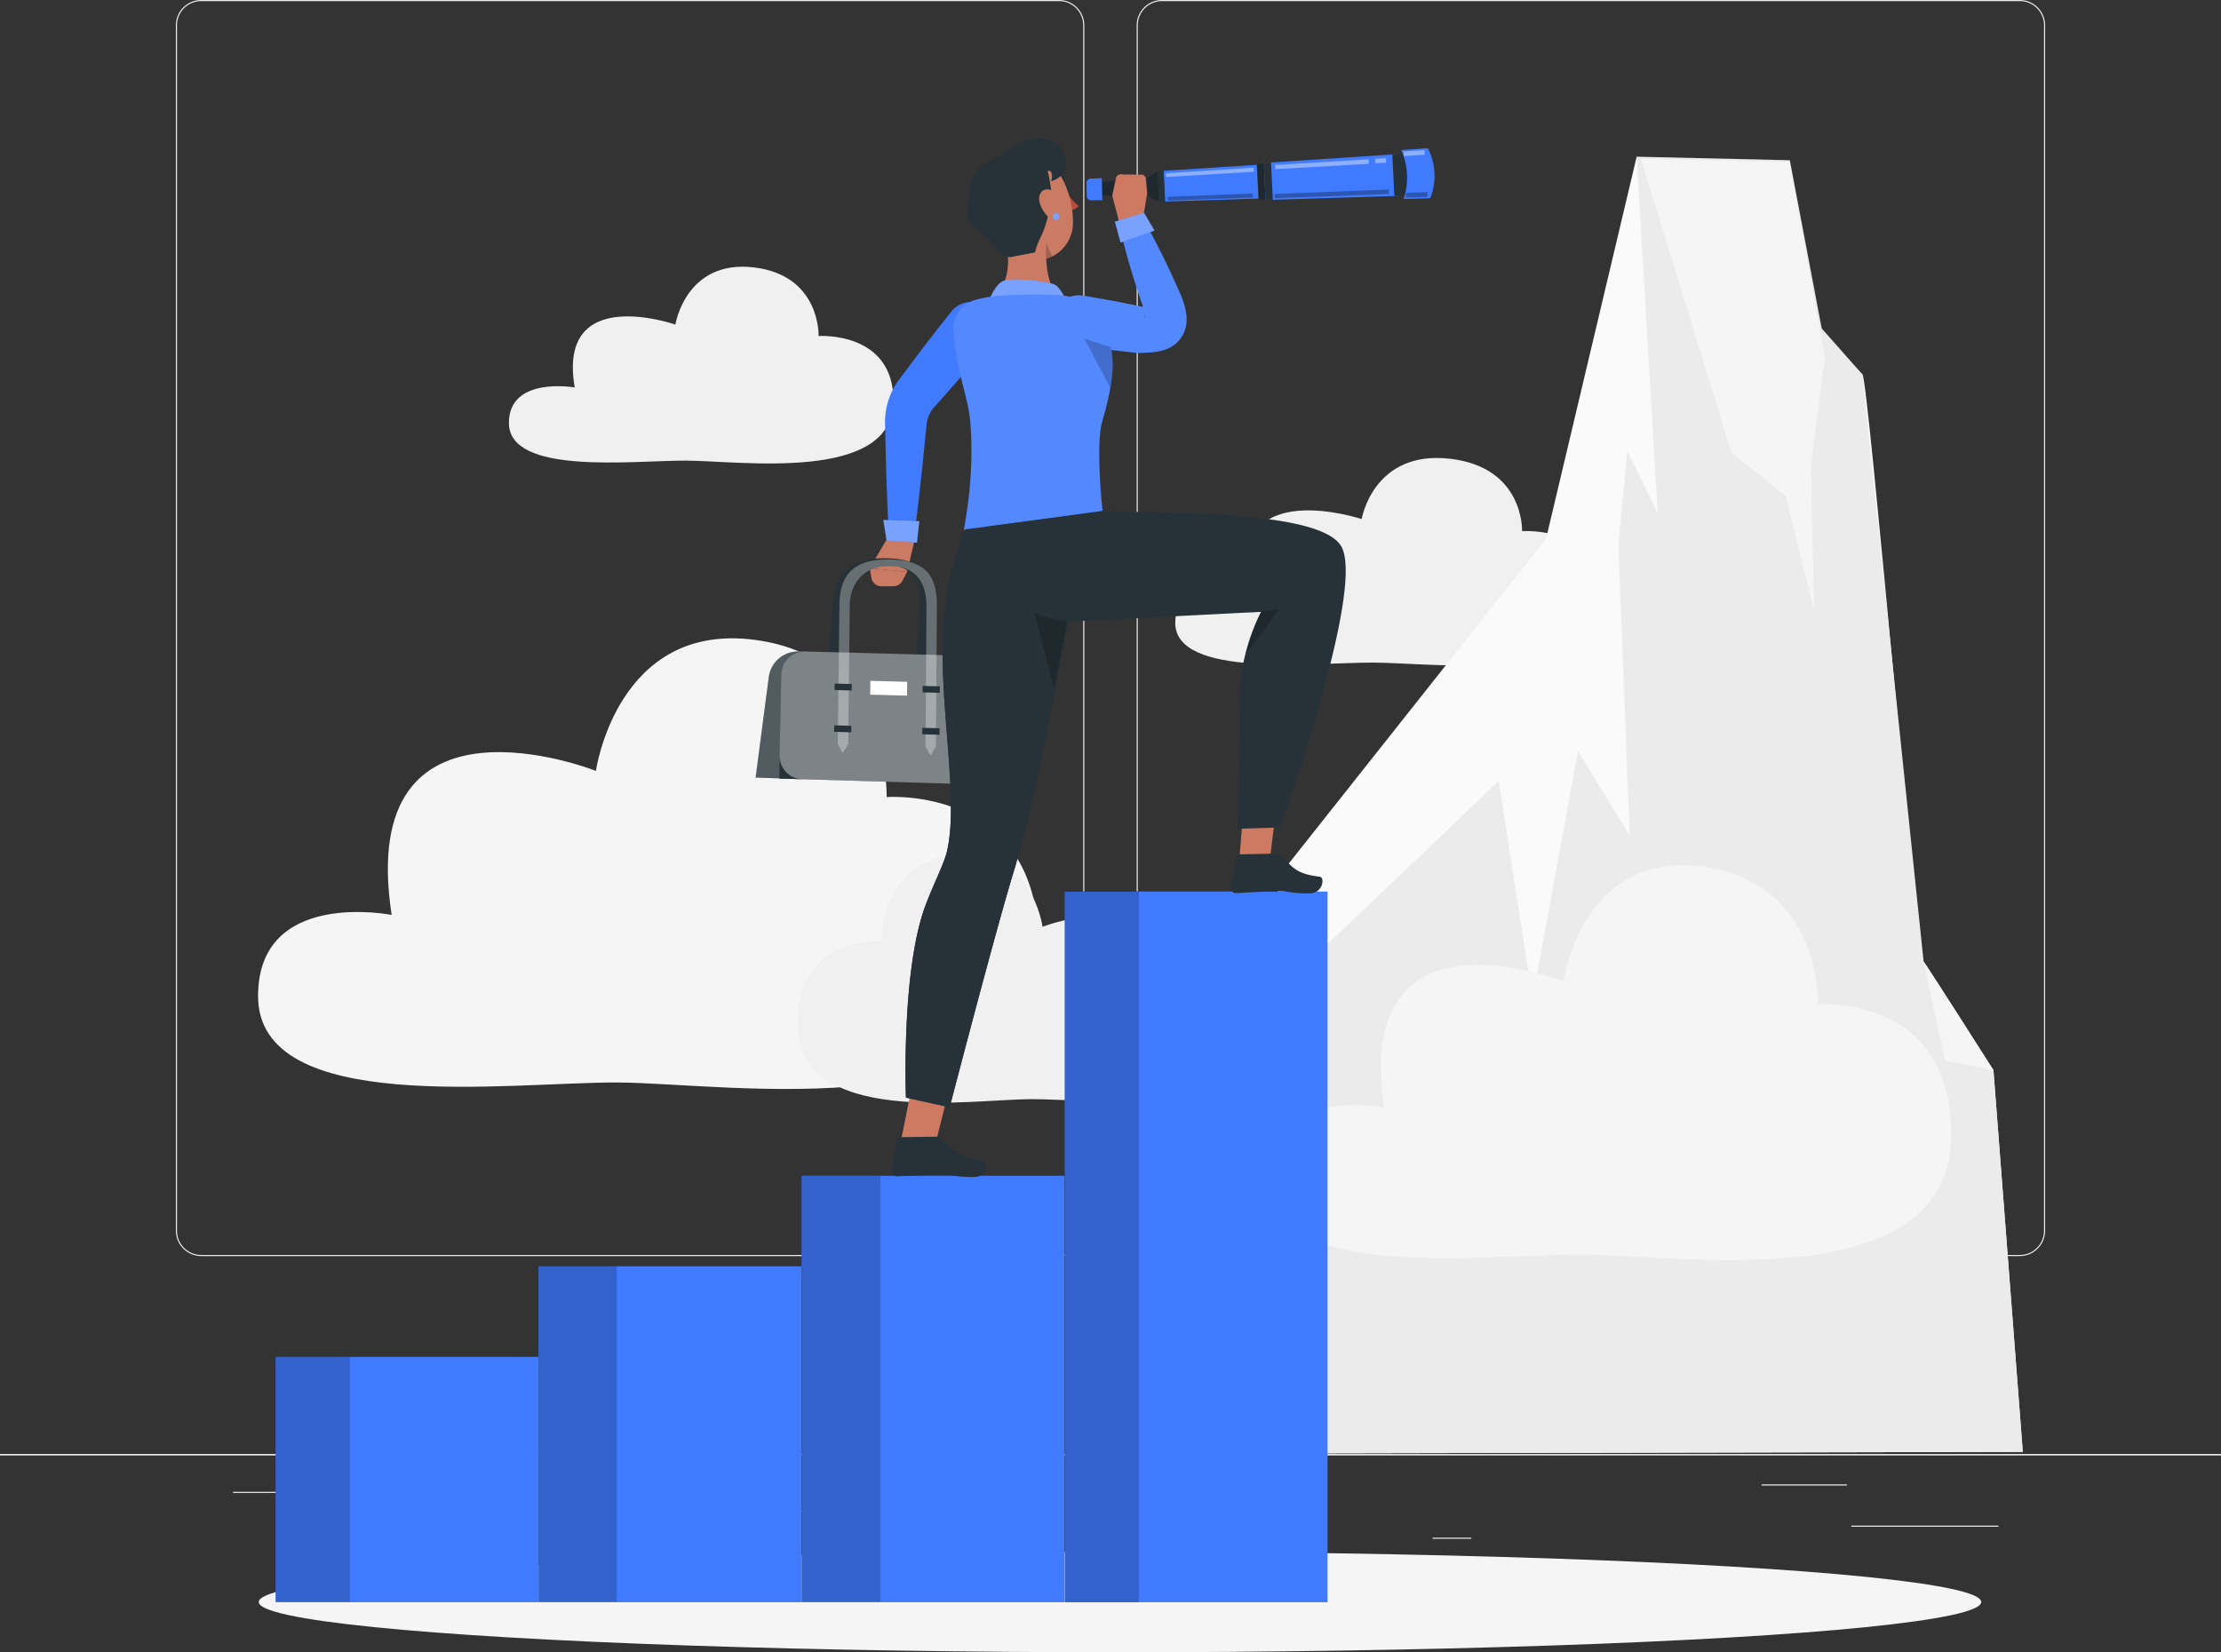 <svg xmlns="http://www.w3.org/2000/svg" width="758" height="564.048" viewBox="0 0 758 564.048">
  <rect x="0" y="0" width="758" height="564.048" fill="#333333" stroke="none"/>
  <g id="vision" transform="translate(0 -54.953)">
    <g id="Background_Complete" data-name="Background Complete" transform="translate(0 54.953)">
      <rect id="Rectangle_608" data-name="Rectangle 608" width="758" height="0.379" transform="translate(0 496.407)" fill="#ebebeb"/>
      <g id="Group_1490" data-name="Group 1490" transform="translate(60.025)">
        <path id="Path_445" data-name="Path 445" d="M340.985,483.749H48.247a8.664,8.664,0,0,1-8.653-8.653V63.6a8.663,8.663,0,0,1,8.653-8.652H340.985a8.662,8.662,0,0,1,8.652,8.652V475.1A8.664,8.664,0,0,1,340.985,483.749ZM48.247,55.332A8.283,8.283,0,0,0,39.973,63.6V475.1a8.283,8.283,0,0,0,8.274,8.274H340.985a8.283,8.283,0,0,0,8.273-8.274V63.6a8.282,8.282,0,0,0-8.273-8.273Z" transform="translate(-39.594 -54.953)" fill="#ebebeb"/>
        <g id="Group_1489" data-name="Group 1489" transform="translate(327.908)">
          <path id="Path_446" data-name="Path 446" d="M557.282,483.749H264.544a8.664,8.664,0,0,1-8.652-8.653V63.6a8.662,8.662,0,0,1,8.652-8.652H557.282a8.663,8.663,0,0,1,8.653,8.652V475.1A8.664,8.664,0,0,1,557.282,483.749ZM264.544,55.332a8.282,8.282,0,0,0-8.273,8.273V475.1a8.283,8.283,0,0,0,8.273,8.274H557.282a8.283,8.283,0,0,0,8.274-8.274V63.6a8.282,8.282,0,0,0-8.274-8.273Z" transform="translate(-255.892 -54.953)" fill="#ebebeb"/>
        </g>
      </g>
      <rect id="Rectangle_609" data-name="Rectangle 609" width="758" height="0.379" transform="translate(0 496.407)" fill="#ebebeb"/>
      <rect id="Rectangle_610" data-name="Rectangle 610" width="50.213" height="0.379" transform="translate(631.837 520.809)" fill="#ebebeb"/>
      <rect id="Rectangle_611" data-name="Rectangle 611" width="13.179" height="0.379" transform="translate(488.951 524.923)" fill="#ebebeb"/>
      <rect id="Rectangle_612" data-name="Rectangle 612" width="29.096" height="0.379" transform="translate(601.224 506.731)" fill="#ebebeb"/>
      <rect id="Rectangle_613" data-name="Rectangle 613" width="65.481" height="0.379" transform="translate(79.528 509.278)" fill="#ebebeb"/>
      <rect id="Rectangle_614" data-name="Rectangle 614" width="142.013" height="0.379" transform="translate(199.31 515.679)" fill="#ebebeb"/>
      <g id="Group_1495" data-name="Group 1495" transform="translate(88.077 53.489)">
        <path id="Path_447" data-name="Path 447" d="M174.9,181.209c18.639.05,70.9,7.635,70.9-20.439,0-23.854-25.542-22.1-25.542-22.1S221,118,198.243,115.257c-23.34-2.82-26.864,19.512-26.864,19.512s-40.517-14.22-34.351,21.464c0,0-22.46-3.966-22.46,12.1C114.569,186.283,156.847,181.162,174.9,181.209Z" transform="translate(-28.959 -77.452)" fill="#f0f0f0"/>
        <g id="Group_1491" data-name="Group 1491" transform="translate(0 164.417)">
          <path id="Path_448" data-name="Path 448" d="M180.557,350.317c37.833.112,143.912,17.487,143.912-46.816,0-54.637-51.844-50.616-51.844-50.616s1.5-47.337-44.693-53.632c-47.375-6.457-54.526,44.693-54.526,44.693s-82.235-32.57-69.721,49.162c0,0-45.588-9.085-45.588,27.709C58.1,361.937,143.91,350.207,180.557,350.317Z" transform="translate(-58.098 -198.69)" fill="#f5f5f5"/>
          <path id="Path_449" data-name="Path 449" d="M259.193,331.013c-20.93.062-79.614,9.674-79.614-25.9,0-30.226,28.681-28,28.681-28s-.829-26.187,24.724-29.668c26.209-3.572,30.164,24.724,30.164,24.724s45.494-18.018,38.572,27.2c0,0,25.219-5.027,25.219,15.33C326.939,337.44,279.467,330.952,259.193,331.013Z" transform="translate(4.586 -173.695)" fill="#f0f0f0"/>
        </g>
        <path id="Path_450" data-name="Path 450" d="M332.145,227.937c20.875.053,79.407,8.058,79.407-21.568,0-25.173-28.607-23.321-28.607-23.321s.828-21.811-24.659-24.711c-26.14-2.974-30.087,20.592-30.087,20.592s-45.375-15.005-38.47,22.651c0,0-25.153-4.186-25.153,12.768C264.575,233.291,311.923,227.887,332.145,227.937Z" transform="translate(48.444 -55.23)" fill="#f0f0f0"/>
        <g id="Group_1494" data-name="Group 1494" transform="translate(318.348)">
          <g id="Group_1493" data-name="Group 1493">
            <g id="Group_1492" data-name="Group 1492">
              <path id="Path_451" data-name="Path 451" d="M268.09,532.978l30.5-197.771,90.719-114.534L420.242,90.236s74.971,72.447,77.051,74.348,18.585,197.447,20.877,200.432S542,402.1,542,402.1l10.021,130.28Z" transform="translate(-268.09 -90.236)" fill="#fafafa"/>
              <path id="Path_452" data-name="Path 452" d="M268.09,532.977l43.476-170.892,61.6-58.72L384.7,377.692l15.515-84.547,17.619,28.825-3.825-99.389,3.06-31.8,10.337,21.109L420.241,90.236l52.269,1.209,10.88,57.423,13.9,15.716L518.17,365.015,542,402.1,552.024,532.38Z" transform="translate(-268.09 -90.236)" fill="#ebebeb"/>
              <path id="Path_453" data-name="Path 453" d="M369.355,90.671,400.4,191.133l18.5,14.7s9.757,40.833,9.646,38.221-1.122-48.356-1.122-48.356l4.791-37.328-12.089-66.49Z" transform="translate(-215.837 -90.012)" fill="#f5f5f5"/>
            </g>
            <path id="Path_454" data-name="Path 454" d="M433.05,271.489l7.245,33.775,16.587,3.309Z" transform="translate(-182.97 3.29)" fill="#f5f5f5"/>
          </g>
        </g>
      </g>
      <path id="Path_455" data-name="Path 455" d="M392.6,382.671c33.158.1,126.13,15.327,126.13-41.032,0-47.884-45.438-44.361-45.438-44.361s1.313-41.488-39.172-47.005c-41.52-5.658-47.789,39.172-47.789,39.172s-72.074-28.546-61.105,43.088c0,0-39.956-7.964-39.956,24.286C285.266,392.856,360.475,382.576,392.6,382.671Z" transform="translate(147.197 45.577)" fill="#f5f5f5"/>
    </g>
    <g id="Shadow" transform="translate(88.306 564.231)">
      <rect id="Rectangle_615" data-name="Rectangle 615" width="9.601" height="0.379" transform="translate(70.2)" fill="#ebebeb"/>
      <ellipse id="_Path_" data-name="&lt;Path&gt;" cx="293.936" cy="17.166" rx="293.936" ry="17.166" transform="translate(0 20.437)" fill="#f5f5f5"/>
    </g>
    <g id="Metric" transform="translate(94.058 359.065)">
      <g id="Group_1500" data-name="Group 1500" transform="translate(0 0)">
        <g id="Group_1496" data-name="Group 1496" transform="translate(269.297)">
          <rect id="Rectangle_616" data-name="Rectangle 616" width="89.702" height="242.607" transform="translate(0.023 0.235)" fill="#407bff"/>
          <rect id="Rectangle_617" data-name="Rectangle 617" width="25.348" height="242.89" opacity="0.2"/>
        </g>
        <g id="Group_1497" data-name="Group 1497" transform="translate(179.497 97.26)">
          <rect id="Rectangle_618" data-name="Rectangle 618" width="89.702" height="145.581" fill="#407bff"/>
          <rect id="Rectangle_619" data-name="Rectangle 619" width="26.954" height="145.43" opacity="0.2"/>
        </g>
        <g id="Group_1498" data-name="Group 1498" transform="translate(89.726 128.171)">
          <rect id="Rectangle_620" data-name="Rectangle 620" width="89.702" height="114.67" fill="#407bff"/>
          <rect id="Rectangle_621" data-name="Rectangle 621" width="26.682" height="114.519" opacity="0.2"/>
        </g>
        <g id="Group_1499" data-name="Group 1499" transform="translate(0 159.005)">
          <rect id="Rectangle_622" data-name="Rectangle 622" width="89.699" height="83.757" transform="translate(0 0.083)" fill="#407bff"/>
          <rect id="Rectangle_623" data-name="Rectangle 623" width="25.348" height="83.683" transform="translate(0.004)" opacity="0.2"/>
        </g>
      </g>
    </g>
    <g id="Character" transform="translate(257.882 102.209)">
      <g id="Group_1541" data-name="Group 1541">
        <g id="Group_1540" data-name="Group 1540">
          <g id="Group_1504" data-name="Group 1504" transform="translate(38.942 55.79)">
            <path id="Path_456" data-name="Path 456" d="M235.139,136.805c-4.261,5.15-8.647,10.2-13.039,15.234l-3.317,3.757-2.977,3.32a10.377,10.377,0,0,0-2.318,5.235l-1,9.786c-.335,3.319-.656,6.639-1.046,9.956-.734,6.636-1.495,13.27-2.386,19.9a4.244,4.244,0,0,1-8.444-.321c-.384-6.67-.638-13.335-.864-20-.136-3.332-.2-6.661-.287-9.992l-.226-10.16a24.584,24.584,0,0,1,4.278-13.318l3.3-4.439,2.991-3.975c4.022-5.274,8.048-10.539,12.2-15.7a8.476,8.476,0,0,1,13.207,10.627Z" transform="translate(-194.019 -122.926)" fill="#407bff"/>
            <g id="Group_1501" data-name="Group 1501" transform="translate(0 79.964)">
              <path id="Path_457" data-name="Path 457" d="M201.335,177.218l-5.541,9.407,12.756,1.293,2.245-9.551a2.025,2.025,0,0,0-1.607-2.468C207.073,175.537,203.765,175.387,201.335,177.218Z" transform="translate(-195.794 -175.673)" fill="#cb7a63"/>
              <path id="Path_458" data-name="Path 458" d="M195.794,182.9l.582,3.328a3.428,3.428,0,0,0,3.387,2.838l4.154-.011a3.433,3.433,0,0,0,3.02-1.821l1.613-3.041Z" transform="translate(-195.794 -171.945)" fill="#cb7a63"/>
            </g>
            <g id="Group_1503" data-name="Group 1503" transform="translate(4.639 74.457)">
              <g id="Group_1502" data-name="Group 1502">
                <path id="Path_459" data-name="Path 459" d="M198.854,172.04l12.279.42-.793,7.335-10.37-.8Z" transform="translate(-198.854 -172.04)" fill="#407bff"/>
              </g>
              <path id="Path_460" data-name="Path 460" d="M198.854,172.04l12.279.42-.793,7.335-10.37-.8Z" transform="translate(-198.854 -172.04)" fill="#fff" opacity="0.3"/>
            </g>
          </g>
          <g id="Group_1511" data-name="Group 1511" transform="translate(0 143.304)">
            <g id="Group_1505" data-name="Group 1505" transform="translate(22.531)">
              <path id="Path_461" data-name="Path 461" d="M218.4,244.6l-2.018,3.032L214.84,244.5l3.675-47.6c.585-7.568-1.966-13.785-11.381-14.014-8.8-.214-14.149,5.8-14.763,13.356l-3.855,47.513-2.109,3.024-1.439-3.124,3.879-47.5c.717-8.782,4.615-15.83,18.462-15.5,13.873.335,15.418,7.528,14.743,16.329Z" transform="translate(-184.969 -180.652)" fill="#263238"/>
            </g>
            <g id="Group_1510" data-name="Group 1510" transform="translate(0 0.403)">
              <g id="Group_1506" data-name="Group 1506" transform="translate(0 31.43)">
                <path id="Path_462" data-name="Path 462" d="M187.053,201.662l-2.435-.011a10.058,10.058,0,0,0-10.022,8.755l-4.489,34.3,15.794.561Z" transform="translate(-170.107 -201.651)" fill="#263238"/>
                <path id="Path_463" data-name="Path 463" d="M187.053,201.662l-2.435-.011a10.058,10.058,0,0,0-10.022,8.755l-4.489,34.3,15.794.561Z" transform="translate(-170.107 -201.651)" fill="#fff" opacity="0.2"/>
              </g>
              <g id="Group_1509" data-name="Group 1509" transform="translate(8.077)">
                <g id="Group_1507" data-name="Group 1507" transform="translate(19.964)">
                  <path id="Path_464" data-name="Path 464" d="M222.1,244.869l-3.569-.1.349-47.6c.055-7.568-2.932-13.785-12.361-14.014-8.82-.214-13.744,5.8-13.829,13.356l-.532,47.513-3.555-.1.558-47.5c.1-8.781,3.508-15.829,17.378-15.494,13.9.334,15.944,7.528,15.885,16.329Z" transform="translate(-188.604 -180.918)" fill="#263238"/>
                </g>
                <path id="Path_465" data-name="Path 465" d="M245.635,247.122l-70.2-2.083.679-35.386a8.025,8.025,0,0,1,8.189-7.994L235.413,203a10.813,10.813,0,0,1,10.41,10.877Z" transform="translate(-175.435 -170.218)" fill="#263238"/>
                <path id="Path_466" data-name="Path 466" d="M237.817,246.892l-54.7-1.624a7.949,7.949,0,0,1-7.6-8.12l.562-27.5a8.025,8.025,0,0,1,8.189-7.994L235.373,203a10.813,10.813,0,0,1,10.41,10.877l-.155,25.32A7.621,7.621,0,0,1,237.817,246.892Z" transform="translate(-175.396 -170.218)" fill="#fff" opacity="0.4"/>
                <g id="Group_1508" data-name="Group 1508" transform="translate(19.964)" opacity="0.3">
                  <path id="Path_467" data-name="Path 467" d="M222.1,244.869,220.3,247.9l-1.763-3.132.349-47.6c.055-7.568-2.932-13.785-12.361-14.014-8.82-.214-13.744,5.8-13.829,13.356l-.532,47.513-1.9,3.023-1.657-3.123.558-47.5c.1-8.781,3.508-15.829,17.378-15.494,13.9.334,15.944,7.528,15.885,16.329Z" transform="translate(-188.604 -180.918)" fill="#fff"/>
                </g>
                <path id="Path_468" data-name="Path 468" d="M193.736,211.237l-5.851-.158.026-2.2,5.849.157Z" transform="translate(-169.011 -166.492)" fill="#263238"/>
                <path id="Path_469" data-name="Path 469" d="M193.636,220.664l-5.863-.164.027-2.212,5.861.163Z" transform="translate(-169.069 -161.636)" fill="#263238"/>
                <path id="Path_470" data-name="Path 470" d="M213.575,211.774l-5.873-.158.016-2.208,5.871.158Z" transform="translate(-158.786 -166.218)" fill="#263238"/>
                <path id="Path_471" data-name="Path 471" d="M213.517,221.221l-5.886-.164.016-2.217,5.884.163Z" transform="translate(-158.822 -161.351)" fill="#263238"/>
                <path id="Path_472" data-name="Path 472" d="M208.468,213.318l-12.561-.34.048-4.712,12.552.336Z" transform="translate(-164.871 -166.807)" fill="#fff"/>
              </g>
            </g>
          </g>
          <g id="Group_1539" data-name="Group 1539" transform="translate(46.5)">
            <g id="Group_1534" data-name="Group 1534" transform="translate(20.977)">
              <g id="Group_1514" data-name="Group 1514" transform="translate(4.618)">
                <path id="Path_473" data-name="Path 473" d="M240.159,97c.482-.092,1,.412,1.154,1.143s-.1,1.416-.579,1.508-1-.412-1.154-1.143C239.384,97.749,239.675,97.088,240.159,97Z" transform="translate(-206.386 -80.521)" fill="#263238"/>
                <path id="Path_474" data-name="Path 474" d="M240.147,97.823a2.446,2.446,0,0,0,1.145-1.254,2.264,2.264,0,0,1-1.581.6A.883.883,0,0,1,240.147,97.823Z" transform="translate(-206.287 -80.736)" fill="#263238"/>
                <path id="Path_475" data-name="Path 475" d="M241.139,104.647a4.312,4.312,0,0,0,3.362-1.4,27.018,27.018,0,0,1-4.839-5.523Z" transform="translate(-206.312 -80.141)" fill="#b74d3c"/>
                <path id="Path_476" data-name="Path 476" d="M237.52,96.95a3.489,3.489,0,0,1,2.912-1.31h0a.429.429,0,0,0,.146.021.447.447,0,1,0-.018-.893,4.357,4.357,0,0,0-3.688,1.539.447.447,0,0,0,.34.738A.439.439,0,0,0,237.52,96.95Z" transform="translate(-207.807 -81.672)" fill="#263238"/>
                <path id="Path_477" data-name="Path 477" d="M239.169,132.979c-12.612.136-14.545-6.729-14.545-6.729,3.748-3.678,3.934-10.407,3.137-16.409a14.079,14.079,0,0,0,3.746,3.594c3.018,1.983,9.561-1.2,9.561-1.2.017,0,0,1.119.085,2.729.2,3.932,1.067,10.832,4.645,11.9C245.8,126.86,253.07,132.827,239.169,132.979Z" transform="translate(-214.071 -73.888)" fill="#cb7a63"/>
                <path id="Path_478" data-name="Path 478" d="M240.441,114.741c-.133.581-.267,1.16-.349,1.774a.271.271,0,0,1-.156.055,11.508,11.508,0,0,1-9.237-1.652,13.869,13.869,0,0,1-3.754-3.587c-.191-1.524-.47-3.011-.749-4.374l13.733,7.51Z" transform="translate(-213.26 -75.376)" fill="#cb7a63"/>
                <g id="Group_1512" data-name="Group 1512" transform="translate(7.908 5.56)">
                  <path id="Path_479" data-name="Path 479" d="M251.19,113.3a12.8,12.8,0,0,1-6.21,10.739h-.018a.061.061,0,0,1-.052.018,10.543,10.543,0,0,1-3.106,1.313.271.271,0,0,1-.156.055,11.508,11.508,0,0,1-9.237-1.652,13.869,13.869,0,0,1-3.754-3.587c-2.473-3.391-3.5-7.92-5.273-14.279A12.581,12.581,0,0,1,237.707,90C247.294,91.7,251.38,104.78,251.19,113.3Z" transform="translate(-222.88 -89.792)" fill="#cb7a63"/>
                  <path id="Path_480" data-name="Path 480" d="M237.794,114.086a6.608,6.608,0,0,1-2.238,1.017c-.085-1.61-.068-2.729-.085-2.729.085-1.407.186-2.814.186-2.814C235.657,109.611,237.133,114.086,237.794,114.086Z" transform="translate(-216.382 -79.592)" opacity="0.2"/>
                </g>
                <path id="Path_481" data-name="Path 481" d="M250.569,97.994c-1.026,1.633-4.258,3.012-4.149,2.633.556-1.355.453-3.954-1.225-3.344.464,1.035,1.856,8.82,1.225,9.763-.344.517-.672,6.745-3.323,12.236-2.115,4.381-2.115,5.74-2.115,5.74l-8.609,1.662c-3.223-.4-6.225-4.521-6.49-4.976-1.125-1.936-4.563-4.478-6.352-5.824a5.154,5.154,0,0,1-1.707-2.356c-.59-1.652.616-7.607.879-10.407.378-4.028,2.492-7.754,8.333-10.148,3.613-1.48,6.652-4.725,10.339-6.009s8.071-1.226,11.185,1.129C250.09,89.248,253.142,93.905,250.569,97.994Z" transform="translate(-217.663 -86.125)" fill="#263238"/>
                <path id="Path_482" data-name="Path 482" d="M237.678,97.746c2.653.778,4.036,4.686,4.149,7.169.13,2.741-1.7,4.475-4.093,2.638a10.458,10.458,0,0,1-3.661-5.6C233.424,99.27,235.025,96.968,237.678,97.746Z" transform="translate(-209.27 -80.207)" fill="#cb7a63"/>
                <g id="Group_1513" data-name="Group 1513" transform="translate(29.281 25.513)">
                  <path id="Path_483" data-name="Path 483" d="M239.294,104.112a1.158,1.158,0,1,1-1.158-1.158A1.158,1.158,0,0,1,239.294,104.112Z" transform="translate(-236.978 -102.954)" fill="#407bff"/>
                  <path id="Path_484" data-name="Path 484" d="M239.294,104.112a1.158,1.158,0,1,1-1.158-1.158A1.158,1.158,0,0,1,239.294,104.112Z" transform="translate(-236.978 -102.954)" fill="#fff" opacity="0.3"/>
                </g>
              </g>
              <g id="_Group_" data-name="&lt;Group&gt;" transform="translate(0 23.339)">
                <g id="Group_1520" data-name="Group 1520">
                  <path id="Path_485" data-name="Path 485" d="M222.236,126.646s1.96-6.047,4.915-7.957,15.932.071,17.966.867,4.084,5.482,4.084,5.482Z" transform="translate(-210.685 -93.077)" fill="#407bff"/>
                  <path id="Path_486" data-name="Path 486" d="M222.236,126.646s1.96-6.047,4.915-7.957,15.932.071,17.966.867,4.084,5.482,4.084,5.482Z" transform="translate(-210.685 -93.077)" fill="#fff" opacity="0.3"/>
                  <g id="Group_1519" data-name="Group 1519">
                    <g id="Group_1516" data-name="Group 1516" transform="translate(0 29.966)">
                      <path id="Path_487" data-name="Path 487" d="M255.8,122.306a41.661,41.661,0,0,0-4.888-.819,180.9,180.9,0,0,0-20.892.226,45.577,45.577,0,0,0-7.406,1.254,10.448,10.448,0,0,0-7.968,10.908c1.034,14.193,5.229,22.52,5.847,31.863,1.234,18.613-1.736,31.666-2.242,36.011l9.545,1.449a96.551,96.551,0,0,0,37.744-8.059h0s-2.459-22.505-.082-30.614c6.495-22.155,2.279-25.66,1-32A13,13,0,0,0,255.8,122.306Z" transform="translate(-214.617 -121.286)" fill="#407bff"/>
                      <g id="Group_1515" data-name="Group 1515" transform="translate(0.005)">
                        <path id="Path_488" data-name="Path 488" d="M265.453,164.519c-.781,2.644-1.034,6.814-1.034,11.221,0,9.154,1.119,19.393,1.119,19.393a96.347,96.347,0,0,1-37.751,8.068l-9.543-1.457c.508-4.34,3.475-17.393,2.254-36.005-.628-9.34-4.813-17.663-5.849-31.869a10.426,10.426,0,0,1,7.968-10.9,44.833,44.833,0,0,1,7.407-1.254,182.807,182.807,0,0,1,20.884-.238,41.243,41.243,0,0,1,4.882.831,12.98,12.98,0,0,1,10.662,10.222c.458,2.271,1.307,4.187,1.883,6.73.711,3.085,1.051,7.1-.136,13.832A104.49,104.49,0,0,1,265.453,164.519Z" transform="translate(-214.62 -121.287)" fill="#fff" opacity="0.1"/>
                      </g>
                    </g>
                    <g id="Group_1517" data-name="Group 1517" transform="translate(34.264)">
                      <path id="Path_489" data-name="Path 489" d="M246.879,131.819c3.484.491,6.936,1.186,10.4,1.772,3.456.666,6.91,1.351,10.354,2.092l-1.248-.1c1.537.068,2.889.188,3.743.241.411.03.7.021.593.085-.021.036-.223.1-.458.252a4.351,4.351,0,0,0-1.035.807,3.73,3.73,0,0,0-1.09,2.177c-.006.346.1.264.121,0a10.417,10.417,0,0,0-.283-2.67l.158.447c-1.748-5.045-3.408-10.125-4.929-15.262-1.475-5.153-2.893-10.327-3.9-15.665a3.775,3.775,0,0,1,6.907-2.706c2.888,4.6,5.365,9.36,7.783,14.143,2.373,4.8,4.606,9.657,6.752,14.546l.158.449a25.414,25.414,0,0,1,1.5,5.359,13.539,13.539,0,0,1,.017,4.1,10.552,10.552,0,0,1-2.933,5.787,11.053,11.053,0,0,1-2.726,1.968,13.319,13.319,0,0,1-2.4.926,19.813,19.813,0,0,1-3.485.614c-1.893.177-3.288.186-4.5.258l-.194.012-1.055-.111c-3.5-.367-7-.788-10.491-1.229-3.479-.523-6.977-.935-10.441-1.552a8.477,8.477,0,0,1,2.67-16.74Z" transform="translate(-237.218 -101.52)" fill="#407bff"/>
                    </g>
                    <g id="Group_1518" data-name="Group 1518" transform="translate(34.264)" opacity="0.1">
                      <path id="Path_490" data-name="Path 490" d="M246.879,131.819c3.484.491,6.936,1.186,10.4,1.772,3.456.666,6.91,1.351,10.354,2.092l-1.248-.1c1.537.068,2.889.188,3.743.241.411.03.7.021.593.085-.021.036-.223.1-.458.252a4.351,4.351,0,0,0-1.035.807,3.73,3.73,0,0,0-1.09,2.177c-.006.346.1.264.121,0a10.417,10.417,0,0,0-.283-2.67l.158.447c-1.748-5.045-3.408-10.125-4.929-15.262-1.475-5.153-2.893-10.327-3.9-15.665a3.775,3.775,0,0,1,6.907-2.706c2.888,4.6,5.365,9.36,7.783,14.143,2.373,4.8,4.606,9.657,6.752,14.546l.158.449a25.414,25.414,0,0,1,1.5,5.359,13.539,13.539,0,0,1,.017,4.1,10.552,10.552,0,0,1-2.933,5.787,11.053,11.053,0,0,1-2.726,1.968,13.319,13.319,0,0,1-2.4.926,19.813,19.813,0,0,1-3.485.614c-1.893.177-3.288.186-4.5.258l-.194.012-1.055-.111c-3.5-.367-7-.788-10.491-1.229-3.479-.523-6.977-.935-10.441-1.552a8.477,8.477,0,0,1,2.67-16.74Z" transform="translate(-237.218 -101.52)" fill="#fff"/>
                    </g>
                  </g>
                </g>
              </g>
              <g id="Group_1533" data-name="Group 1533" transform="translate(45.447 3.337)">
                <g id="Group_1531" data-name="Group 1531">
                  <g id="Group_1529" data-name="Group 1529" transform="translate(2.21)">
                    <g id="Group_1527" data-name="Group 1527">
                      <path id="Path_491" data-name="Path 491" d="M285.149,105.3l45.452-1.393-.7-14.239-45.361,2.988Z" transform="translate(-226.192 -87.634)" fill="#407bff"/>
                      <path id="Path_492" data-name="Path 492" d="M262.45,104.715l36.754-1.184-.56-11.674-36.689,2.366Z" transform="translate(-237.847 -86.504)" fill="#407bff"/>
                      <path id="Path_493" data-name="Path 493" d="M283.516,103.914l2.408.256-.6-12.475-2.372.486Z" transform="translate(-227.011 -86.588)" fill="#263238"/>
                      <path id="Path_494" data-name="Path 494" d="M283.516,103.914l2.408.256-.6-12.475-2.372.486Z" transform="translate(-227.011 -86.588)" opacity="0.2"/>
                      <path id="Path_495" data-name="Path 495" d="M285.123,104.337l2.467-.076-.611-12.729-2.462.162Z" transform="translate(-226.205 -86.672)" fill="#263238"/>
                      <path id="Path_496" data-name="Path 496" d="M258.622,102.106l3.648,1.693-.482-10.229-3.472,2.037Z" transform="translate(-239.725 -85.62)" fill="#263238"/>
                      <g id="Group_1521" data-name="Group 1521" transform="translate(0 11.008)">
                        <path id="Path_497" data-name="Path 497" d="M246.273,100.937l10.807-.563-.224-4.787-10.8.646Z" transform="translate(-246.053 -95.587)" fill="#263238"/>
                        <path id="Path_498" data-name="Path 498" d="M246.273,100.937l10.807-.563-.224-4.787-10.8.646Z" transform="translate(-246.053 -95.587)" opacity="0.2"/>
                      </g>
                      <path id="Path_499" data-name="Path 499" d="M252.455,101.821l12.025-.462-.315-6.7-12.011.712Z" transform="translate(-242.905 -85.059)" fill="#263238"/>
                      <path id="Path_500" data-name="Path 500" d="M258.622,102.106l3.648,1.693-.482-10.229-3.472,2.037Z" transform="translate(-239.725 -85.62)" opacity="0.2"/>
                      <path id="Path_501" data-name="Path 501" d="M261.134,103.973l1.994-.064-.494-10.492-1.99.129Z" transform="translate(-238.524 -85.699)" fill="#263238"/>
                      <path id="Path_502" data-name="Path 502" d="M314.139,104.043l7.13-.255-.7-14.294-7.124.364Z" transform="translate(-211.278 -87.724)" fill="#263238"/>
                      <g id="Group_1522" data-name="Group 1522" transform="translate(105.205)">
                        <path id="Path_503" data-name="Path 503" d="M316.268,105.655l9.1-.253.227-.629a20.647,20.647,0,0,0-1.067-16.447h0l-9.075.628.2.476a23.188,23.188,0,0,1,.62,16.226Z" transform="translate(-315.449 -88.326)" fill="#407bff"/>
                      </g>
                      <g id="Group_1526" data-name="Group 1526" transform="translate(24.887 0.619)">
                        <g id="Group_1523" data-name="Group 1523" transform="translate(37.257 2.767)" opacity="0.4">
                          <path id="Path_504" data-name="Path 504" d="M309.612,90.786l3.679-.227.074,1.568-3.737.217A6.148,6.148,0,0,1,309.612,90.786Z" transform="translate(-275.422 -90.559)" fill="#fff"/>
                          <path id="Path_505" data-name="Path 505" d="M319.01,90.824a6.689,6.689,0,0,0,.017,1.548l-31.906,1.807-.076-1.417Z" transform="translate(-287.045 -90.422)" fill="#fff"/>
                        </g>
                        <g id="Group_1524" data-name="Group 1524" transform="translate(0 6.028)" opacity="0.4">
                          <path id="Path_506" data-name="Path 506" d="M262.469,94.61l.067,1.273,29.975-1.78-.065-1.392Z" transform="translate(-262.469 -92.711)" fill="#fff"/>
                        </g>
                        <g id="Group_1525" data-name="Group 1525" transform="translate(81.12)" opacity="0.4">
                          <path id="Path_507" data-name="Path 507" d="M315.978,89.234l.089,1.589,7.11-.469-.077-1.62Z" transform="translate(-315.978 -88.734)" fill="#fff"/>
                        </g>
                      </g>
                    </g>
                    <g id="Group_1528" data-name="Group 1528" transform="translate(25.525 14.088)">
                      <path id="Path_508" data-name="Path 508" d="M323.915,98.2a6.762,6.762,0,0,0,.015,1.624l-7.363.252-.089-1.59Z" transform="translate(-235.239 -97.317)" opacity="0.3" style="isolation: isolate"/>
                      <path id="Path_509" data-name="Path 509" d="M325.99,97.619a6.658,6.658,0,0,0,.015,1.574l-39.025,1.395-.077-1.416Z" transform="translate(-250.499 -97.619)" opacity="0.3" style="isolation: isolate"/>
                      <path id="Path_510" data-name="Path 510" d="M291.935,98.523a6.773,6.773,0,0,0,.018,1.392l-29,1.019-.067-1.273Z" transform="translate(-262.89 -97.153)" opacity="0.3" style="isolation: isolate"/>
                    </g>
                  </g>
                  <g id="Group_1530" data-name="Group 1530" transform="translate(0 10.233)">
                    <path id="Path_511" data-name="Path 511" d="M244.6,96.678l.094,4.578a1.49,1.49,0,0,0,1.578,1.383l3.716-.062-.155-7.5-3.714.136A1.51,1.51,0,0,0,244.6,96.678Z" transform="translate(-244.595 -95.076)" fill="#407bff"/>
                  </g>
                </g>
                <path id="Path_512" data-name="Path 512" d="M260.79,109.837,262.2,101.3a4.3,4.3,0,0,0,.039-1.072l-.4-4.521a1.624,1.624,0,0,0-1.114-1.357l-6.816-.079a1.763,1.763,0,0,0-2.186.949l-1.223,5.589a2.694,2.694,0,0,0,.026,1.267l2.022,7.7a1.95,1.95,0,0,0,1.522,1.284l4.454.039A1.891,1.891,0,0,0,260.79,109.837Z" transform="translate(-241.582 -85.301)" fill="#ce7a63"/>
                <g id="Group_1532" data-name="Group 1532" transform="translate(9.696 22.059)">
                  <path id="Path_513" data-name="Path 513" d="M264.511,108.949l-11.59,4.076-1.93-7.12,9.951-3.027Z" transform="translate(-250.991 -102.877)" fill="#407bff"/>
                  <path id="Path_514" data-name="Path 514" d="M264.511,108.949l-11.59,4.076-1.93-7.12,9.951-3.027Z" transform="translate(-250.991 -102.877)" fill="#fff" opacity="0.3"/>
                </g>
              </g>
              <path id="Path_515" data-name="Path 515" d="M252.985,147.973,244.1,131.209l9.019,2.932C253.833,137.226,254.172,141.243,252.985,147.973Z" transform="translate(-199.402 -62.861)" opacity="0.2"/>
            </g>
            <g id="Group_1538" data-name="Group 1538" transform="translate(0 127.155)">
              <path id="Path_516" data-name="Path 516" d="M280.792,234.242l-1.837,22.772,10.364.2,2.844-23.458Z" transform="translate(-160.441 -137.104)" fill="#ce7a63"/>
              <g id="Group_1535" data-name="Group 1535" transform="translate(115.703 116.989)">
                <path id="Path_517" data-name="Path 517" d="M291.917,247.176l-11.822.24a.981.981,0,0,0-.922.817L277.138,258.6a1.689,1.689,0,0,0,1.208,2.013,1.541,1.541,0,0,0,.333.036c4.262-.165,8.048-.493,13.354-.593,6.263-.124,4.681.711,12.045.675,4.436-.026,5.194-5.456,3.311-5.683-8.62-.99-9.54-3.761-12.894-7A3.618,3.618,0,0,0,291.917,247.176Z" transform="translate(-277.101 -247.169)" fill="#263238"/>
              </g>
              <g id="Group_1537" data-name="Group 1537">
                <path id="Path_518" data-name="Path 518" d="M206.936,298.446l-4.192,20.914,11.145,3.4,5.367-21.362Z" transform="translate(-199.766 -103.722)" fill="#ce7a63"/>
                <path id="Path_519" data-name="Path 519" d="M265.987,170.6s-15.862,92.573-24.477,119.817c-6.135,19.4-22.588,82.863-22.588,82.863l-14.927-3.309s-1.669-43.2,6.632-65.5c2.832-7.606,6.528-14.47,7.528-19.186,4.275-20.149-4.536-56.7-.641-83.967a110.7,110.7,0,0,1,6.622-25.317Z" transform="translate(-199.192 -169.688)" fill="#263238"/>
                <path id="Path_520" data-name="Path 520" d="M241.51,288.583c-6.135,19.4-22.588,82.863-22.588,82.863l-14.927-3.309s-1.669-43.2,6.632-65.5c2.832-7.606,6.528-14.47,7.528-19.186,4.275-20.149-4.536-56.7-.641-83.967a110.7,110.7,0,0,1,6.622-25.317" transform="translate(-199.192 -167.85)" fill="#263238"/>
                <path id="Path_521" data-name="Path 521" d="M232.011,189.479,240,220.833l5.842-29.991Z" transform="translate(-184.664 -159.949)" opacity="0.2" style="isolation: isolate"/>
                <path id="Path_522" data-name="Path 522" d="M322.328,278.06l-14.584.47s1.076-19.086,1.076-46.92a51.621,51.621,0,0,1,1.607-12.31,70.914,70.914,0,0,1,5.442-14.842s-1.561.091-4.23.212c-8.249.424-59.371,3.065-60.372,2.99-.758-.076-5.4.54-13.732-3.52-15.475-7.545-15.63-28.728-15.63-28.728L261.763,170c0,.03.653.121,10.25.288,29.092.5,64.842,1.627,71.117,11.614C351.956,195.952,322.328,278.06,322.328,278.06Z" transform="translate(-189.878 -170)" fill="#263238"/>
                <g id="Group_1536" data-name="Group 1536" transform="translate(0 213.623)">
                  <path id="Path_523" data-name="Path 523" d="M215.46,310.918l-12.23.165a.933.933,0,0,0-.908.819L200.8,322.355a1.824,1.824,0,0,0,1.364,2.039,1.593,1.593,0,0,0,.347.039c4.4-.139,8.308-.446,13.8-.512,6.478-.085,4.888.749,12.51.759,4.592,0,5.071-5.474,3.108-5.717-8.981-1.054-10.092-3.858-13.749-7.151A4,4,0,0,0,215.46,310.918Z" transform="translate(-200.78 -310.912)" fill="#263238"/>
                </g>
              </g>
            </g>
          </g>
        </g>
        <path id="Path_524" data-name="Path 524" d="M280.3,207.83a70.914,70.914,0,0,1,5.442-14.842s-1.561.091-4.23.212a1.079,1.079,0,0,0-.394-.076l10.63-.894Z" transform="translate(-113.248 -31.375)" opacity="0.2" style="isolation: isolate"/>
      </g>
    </g>
  </g>
</svg>
